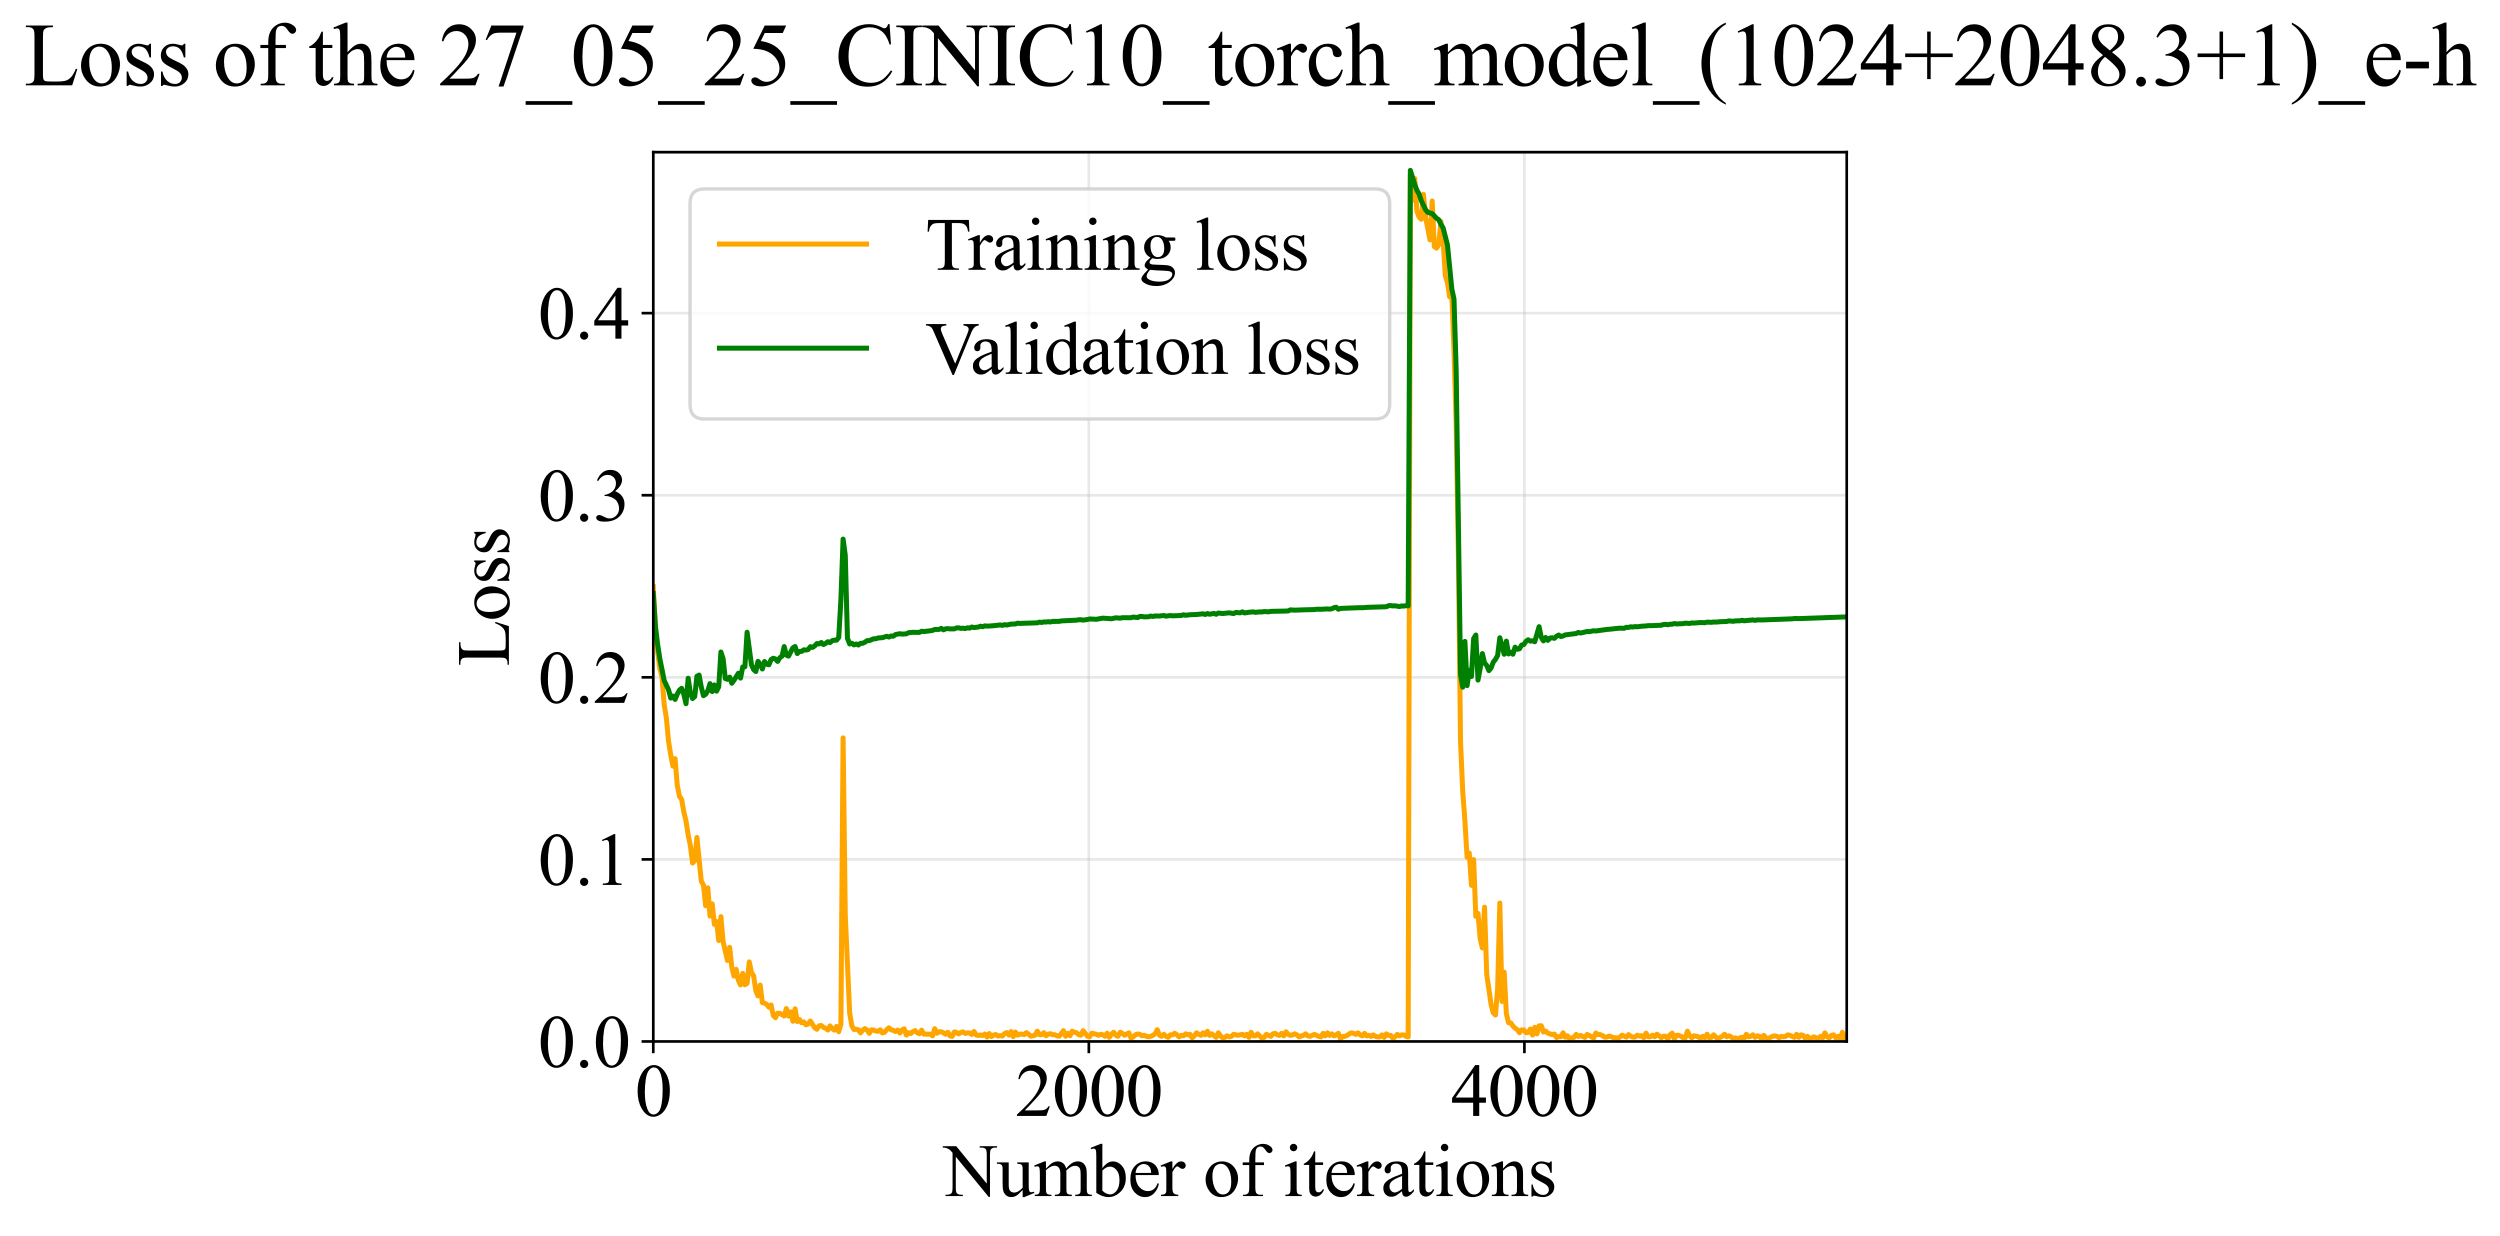 <?xml version="1.0" encoding="utf-8" standalone="no"?>
<!DOCTYPE svg PUBLIC "-//W3C//DTD SVG 1.1//EN"
  "http://www.w3.org/Graphics/SVG/1.1/DTD/svg11.dtd">
<svg xmlns:xlink="http://www.w3.org/1999/xlink" width="748.081pt" height="369.808pt" viewBox="0 0 748.081 369.808" xmlns="http://www.w3.org/2000/svg" version="1.1">
 <defs>
  <style type="text/css">*{stroke-linejoin: round; stroke-linecap: butt}</style>
 </defs>
 <g id="figure_1">
  <g id="patch_1">
   <path d="M -0 369.808 
L 748.081 369.808 
L 748.081 0 
L -0 0 
z
" style="fill: #ffffff"/>
  </g>
  <g id="axes_1">
   <g id="patch_2">
    <path d="M 195.48 311.644 
L 552.6 311.644 
L 552.6 45.532 
L 195.48 45.532 
z
" style="fill: #ffffff"/>
   </g>
   <g id="matplotlib.axis_1">
    <g id="xtick_1">
     <g id="line2d_1">
      <path d="M 195.48 311.644 
L 195.48 45.532 
" clip-path="url(#p01b695b2d9)" style="fill: none; stroke: #b0b0b0; stroke-opacity: 0.3; stroke-width: 0.8; stroke-linecap: square"/>
     </g>
     <g id="line2d_2">
      <defs>
       <path id="m032068e320" d="M 0 0 
L 0 3.5 
" style="stroke: #000000; stroke-width: 0.8"/>
      </defs>
      <g>
       <use xlink:href="#m032068e320" x="195.48" y="311.644" style="stroke: #000000; stroke-width: 0.8"/>
      </g>
     </g>
     <g id="text_1">
      <!-- 0 -->
      <g transform="translate(189.98 333.92) scale(0.22 -0.22)">
       <defs>
        <path id="TimesNewRomanPSMT-30" d="M 231 2094 
Q 231 2819 450 3342 
Q 669 3866 1031 4122 
Q 1313 4325 1613 4325 
Q 2100 4325 2488 3828 
Q 2972 3213 2972 2159 
Q 2972 1422 2759 906 
Q 2547 391 2217 158 
Q 1888 -75 1581 -75 
Q 975 -75 572 641 
Q 231 1244 231 2094 
z
M 844 2016 
Q 844 1141 1059 588 
Q 1238 122 1591 122 
Q 1759 122 1940 273 
Q 2122 425 2216 781 
Q 2359 1319 2359 2297 
Q 2359 3022 2209 3506 
Q 2097 3866 1919 4016 
Q 1791 4119 1609 4119 
Q 1397 4119 1231 3928 
Q 1006 3669 925 3112 
Q 844 2556 844 2016 
z
" transform="scale(0.016)"/>
       </defs>
       <use xlink:href="#TimesNewRomanPSMT-30"/>
      </g>
     </g>
    </g>
    <g id="xtick_2">
     <g id="line2d_3">
      <path d="M 325.816 311.644 
L 325.816 45.532 
" clip-path="url(#p01b695b2d9)" style="fill: none; stroke: #b0b0b0; stroke-opacity: 0.3; stroke-width: 0.8; stroke-linecap: square"/>
     </g>
     <g id="line2d_4">
      <g>
       <use xlink:href="#m032068e320" x="325.816" y="311.644" style="stroke: #000000; stroke-width: 0.8"/>
      </g>
     </g>
     <g id="text_2">
      <!-- 2000 -->
      <g transform="translate(303.816 333.92) scale(0.22 -0.22)">
       <defs>
        <path id="TimesNewRomanPSMT-32" d="M 2934 816 
L 2638 0 
L 138 0 
L 138 116 
Q 1241 1122 1691 1759 
Q 2141 2397 2141 2925 
Q 2141 3328 1894 3587 
Q 1647 3847 1303 3847 
Q 991 3847 742 3664 
Q 494 3481 375 3128 
L 259 3128 
Q 338 3706 661 4015 
Q 984 4325 1469 4325 
Q 1984 4325 2329 3994 
Q 2675 3663 2675 3213 
Q 2675 2891 2525 2569 
Q 2294 2063 1775 1497 
Q 997 647 803 472 
L 1909 472 
Q 2247 472 2383 497 
Q 2519 522 2628 598 
Q 2738 675 2819 816 
L 2934 816 
z
" transform="scale(0.016)"/>
       </defs>
       <use xlink:href="#TimesNewRomanPSMT-32"/>
       <use xlink:href="#TimesNewRomanPSMT-30" transform="translate(50 0)"/>
       <use xlink:href="#TimesNewRomanPSMT-30" transform="translate(100 0)"/>
       <use xlink:href="#TimesNewRomanPSMT-30" transform="translate(150 0)"/>
      </g>
     </g>
    </g>
    <g id="xtick_3">
     <g id="line2d_5">
      <path d="M 456.152 311.644 
L 456.152 45.532 
" clip-path="url(#p01b695b2d9)" style="fill: none; stroke: #b0b0b0; stroke-opacity: 0.3; stroke-width: 0.8; stroke-linecap: square"/>
     </g>
     <g id="line2d_6">
      <g>
       <use xlink:href="#m032068e320" x="456.152" y="311.644" style="stroke: #000000; stroke-width: 0.8"/>
      </g>
     </g>
     <g id="text_3">
      <!-- 4000 -->
      <g transform="translate(434.152 333.92) scale(0.22 -0.22)">
       <defs>
        <path id="TimesNewRomanPSMT-34" d="M 2978 1563 
L 2978 1119 
L 2409 1119 
L 2409 0 
L 1894 0 
L 1894 1119 
L 100 1119 
L 100 1519 
L 2066 4325 
L 2409 4325 
L 2409 1563 
L 2978 1563 
z
M 1894 1563 
L 1894 3666 
L 406 1563 
L 1894 1563 
z
" transform="scale(0.016)"/>
       </defs>
       <use xlink:href="#TimesNewRomanPSMT-34"/>
       <use xlink:href="#TimesNewRomanPSMT-30" transform="translate(50 0)"/>
       <use xlink:href="#TimesNewRomanPSMT-30" transform="translate(100 0)"/>
       <use xlink:href="#TimesNewRomanPSMT-30" transform="translate(150 0)"/>
      </g>
     </g>
    </g>
    <g id="text_4">
     <!-- Number of iterations -->
     <g transform="translate(282.398 357.902) scale(0.22 -0.22)">
      <defs>
       <path id="TimesNewRomanPSMT-4e" d="M -84 4238 
L 1066 4238 
L 3656 1059 
L 3656 3503 
Q 3656 3894 3569 3991 
Q 3453 4122 3203 4122 
L 3056 4122 
L 3056 4238 
L 4531 4238 
L 4531 4122 
L 4381 4122 
Q 4113 4122 4000 3959 
Q 3931 3859 3931 3503 
L 3931 -69 
L 3819 -69 
L 1025 3344 
L 1025 734 
Q 1025 344 1109 247 
Q 1228 116 1475 116 
L 1625 116 
L 1625 0 
L 150 0 
L 150 116 
L 297 116 
Q 569 116 681 278 
Q 750 378 750 734 
L 750 3681 
Q 566 3897 470 3965 
Q 375 4034 191 4094 
Q 100 4122 -84 4122 
L -84 4238 
z
" transform="scale(0.016)"/>
       <path id="TimesNewRomanPSMT-75" d="M 2709 2863 
L 2709 1128 
Q 2709 631 2732 520 
Q 2756 409 2807 365 
Q 2859 322 2928 322 
Q 3025 322 3147 375 
L 3191 266 
L 2334 -88 
L 2194 -88 
L 2194 519 
Q 1825 119 1631 15 
Q 1438 -88 1222 -88 
Q 981 -88 804 51 
Q 628 191 559 409 
Q 491 628 491 1028 
L 491 2306 
Q 491 2509 447 2587 
Q 403 2666 317 2708 
Q 231 2750 6 2747 
L 6 2863 
L 1009 2863 
L 1009 947 
Q 1009 547 1148 422 
Q 1288 297 1484 297 
Q 1619 297 1789 381 
Q 1959 466 2194 703 
L 2194 2325 
Q 2194 2569 2105 2655 
Q 2016 2741 1734 2747 
L 1734 2863 
L 2709 2863 
z
" transform="scale(0.016)"/>
       <path id="TimesNewRomanPSMT-6d" d="M 1050 2338 
Q 1363 2650 1419 2697 
Q 1559 2816 1721 2881 
Q 1884 2947 2044 2947 
Q 2313 2947 2506 2790 
Q 2700 2634 2766 2338 
Q 3088 2713 3309 2830 
Q 3531 2947 3766 2947 
Q 3994 2947 4170 2830 
Q 4347 2713 4450 2447 
Q 4519 2266 4519 1878 
L 4519 647 
Q 4519 378 4559 278 
Q 4591 209 4675 161 
Q 4759 113 4950 113 
L 4950 0 
L 3538 0 
L 3538 113 
L 3597 113 
Q 3781 113 3884 184 
Q 3956 234 3988 344 
Q 4000 397 4000 647 
L 4000 1878 
Q 4000 2228 3916 2372 
Q 3794 2572 3525 2572 
Q 3359 2572 3192 2489 
Q 3025 2406 2788 2181 
L 2781 2147 
L 2788 2013 
L 2788 647 
Q 2788 353 2820 281 
Q 2853 209 2943 161 
Q 3034 113 3253 113 
L 3253 0 
L 1806 0 
L 1806 113 
Q 2044 113 2133 169 
Q 2222 225 2256 338 
Q 2272 391 2272 647 
L 2272 1878 
Q 2272 2228 2169 2381 
Q 2031 2581 1784 2581 
Q 1616 2581 1450 2491 
Q 1191 2353 1050 2181 
L 1050 647 
Q 1050 366 1089 281 
Q 1128 197 1204 155 
Q 1281 113 1516 113 
L 1516 0 
L 100 0 
L 100 113 
Q 297 113 375 155 
Q 453 197 493 289 
Q 534 381 534 647 
L 534 1741 
Q 534 2213 506 2350 
Q 484 2453 437 2492 
Q 391 2531 309 2531 
Q 222 2531 100 2484 
L 53 2597 
L 916 2947 
L 1050 2947 
L 1050 2338 
z
" transform="scale(0.016)"/>
       <path id="TimesNewRomanPSMT-62" d="M 984 2369 
Q 1400 2947 1881 2947 
Q 2322 2947 2650 2570 
Q 2978 2194 2978 1541 
Q 2978 778 2472 313 
Q 2038 -88 1503 -88 
Q 1253 -88 995 3 
Q 738 94 469 275 
L 469 3241 
Q 469 3728 445 3840 
Q 422 3953 372 3993 
Q 322 4034 247 4034 
Q 159 4034 28 3984 
L -16 4094 
L 844 4444 
L 984 4444 
L 984 2369 
z
M 984 2169 
L 984 456 
Q 1144 300 1314 220 
Q 1484 141 1663 141 
Q 1947 141 2192 453 
Q 2438 766 2438 1363 
Q 2438 1913 2192 2208 
Q 1947 2503 1634 2503 
Q 1469 2503 1303 2419 
Q 1178 2356 984 2169 
z
" transform="scale(0.016)"/>
       <path id="TimesNewRomanPSMT-65" d="M 681 1784 
Q 678 1147 991 784 
Q 1303 422 1725 422 
Q 2006 422 2214 576 
Q 2422 731 2563 1106 
L 2659 1044 
Q 2594 616 2278 264 
Q 1963 -88 1488 -88 
Q 972 -88 605 314 
Q 238 716 238 1394 
Q 238 2128 614 2539 
Q 991 2950 1559 2950 
Q 2041 2950 2350 2633 
Q 2659 2316 2659 1784 
L 681 1784 
z
M 681 1966 
L 2006 1966 
Q 1991 2241 1941 2353 
Q 1863 2528 1708 2628 
Q 1553 2728 1384 2728 
Q 1125 2728 920 2526 
Q 716 2325 681 1966 
z
" transform="scale(0.016)"/>
       <path id="TimesNewRomanPSMT-72" d="M 1038 2947 
L 1038 2303 
Q 1397 2947 1775 2947 
Q 1947 2947 2059 2842 
Q 2172 2738 2172 2600 
Q 2172 2478 2090 2393 
Q 2009 2309 1897 2309 
Q 1788 2309 1652 2417 
Q 1516 2525 1450 2525 
Q 1394 2525 1328 2463 
Q 1188 2334 1038 2041 
L 1038 669 
Q 1038 431 1097 309 
Q 1138 225 1241 169 
Q 1344 113 1538 113 
L 1538 0 
L 72 0 
L 72 113 
Q 291 113 397 181 
Q 475 231 506 341 
Q 522 394 522 644 
L 522 1753 
Q 522 2253 501 2348 
Q 481 2444 426 2487 
Q 372 2531 291 2531 
Q 194 2531 72 2484 
L 41 2597 
L 906 2947 
L 1038 2947 
z
" transform="scale(0.016)"/>
       <path id="TimesNewRomanPSMT-20" transform="scale(0.016)"/>
       <path id="TimesNewRomanPSMT-6f" d="M 1600 2947 
Q 2250 2947 2644 2453 
Q 2978 2031 2978 1484 
Q 2978 1100 2793 706 
Q 2609 313 2286 112 
Q 1963 -88 1566 -88 
Q 919 -88 538 428 
Q 216 863 216 1403 
Q 216 1797 411 2186 
Q 606 2575 925 2761 
Q 1244 2947 1600 2947 
z
M 1503 2744 
Q 1338 2744 1170 2645 
Q 1003 2547 900 2300 
Q 797 2053 797 1666 
Q 797 1041 1045 587 
Q 1294 134 1700 134 
Q 2003 134 2200 384 
Q 2397 634 2397 1244 
Q 2397 2006 2069 2444 
Q 1847 2744 1503 2744 
z
" transform="scale(0.016)"/>
       <path id="TimesNewRomanPSMT-66" d="M 1319 2638 
L 1319 756 
Q 1319 356 1406 250 
Q 1522 113 1716 113 
L 1975 113 
L 1975 0 
L 266 0 
L 266 113 
L 394 113 
Q 519 113 622 175 
Q 725 238 764 344 
Q 803 450 803 756 
L 803 2638 
L 247 2638 
L 247 2863 
L 803 2863 
L 803 3050 
Q 803 3478 940 3775 
Q 1078 4072 1361 4255 
Q 1644 4438 1997 4438 
Q 2325 4438 2600 4225 
Q 2781 4084 2781 3909 
Q 2781 3816 2700 3733 
Q 2619 3650 2525 3650 
Q 2453 3650 2373 3701 
Q 2294 3753 2178 3923 
Q 2063 4094 1966 4153 
Q 1869 4213 1750 4213 
Q 1606 4213 1506 4136 
Q 1406 4059 1362 3898 
Q 1319 3738 1319 3069 
L 1319 2863 
L 2056 2863 
L 2056 2638 
L 1319 2638 
z
" transform="scale(0.016)"/>
       <path id="TimesNewRomanPSMT-69" d="M 928 4444 
Q 1059 4444 1151 4351 
Q 1244 4259 1244 4128 
Q 1244 3997 1151 3903 
Q 1059 3809 928 3809 
Q 797 3809 703 3903 
Q 609 3997 609 4128 
Q 609 4259 701 4351 
Q 794 4444 928 4444 
z
M 1188 2947 
L 1188 647 
Q 1188 378 1227 289 
Q 1266 200 1342 156 
Q 1419 113 1622 113 
L 1622 0 
L 231 0 
L 231 113 
Q 441 113 512 153 
Q 584 194 626 287 
Q 669 381 669 647 
L 669 1750 
Q 669 2216 641 2353 
Q 619 2453 572 2492 
Q 525 2531 444 2531 
Q 356 2531 231 2484 
L 188 2597 
L 1050 2947 
L 1188 2947 
z
" transform="scale(0.016)"/>
       <path id="TimesNewRomanPSMT-74" d="M 1031 3803 
L 1031 2863 
L 1700 2863 
L 1700 2644 
L 1031 2644 
L 1031 788 
Q 1031 509 1111 412 
Q 1191 316 1316 316 
Q 1419 316 1516 380 
Q 1613 444 1666 569 
L 1788 569 
Q 1678 263 1478 108 
Q 1278 -47 1066 -47 
Q 922 -47 784 33 
Q 647 113 581 261 
Q 516 409 516 719 
L 516 2644 
L 63 2644 
L 63 2747 
Q 234 2816 414 2980 
Q 594 3144 734 3369 
Q 806 3488 934 3803 
L 1031 3803 
z
" transform="scale(0.016)"/>
       <path id="TimesNewRomanPSMT-61" d="M 1822 413 
Q 1381 72 1269 19 
Q 1100 -59 909 -59 
Q 613 -59 420 144 
Q 228 347 228 678 
Q 228 888 322 1041 
Q 450 1253 767 1440 
Q 1084 1628 1822 1897 
L 1822 2009 
Q 1822 2438 1686 2597 
Q 1550 2756 1291 2756 
Q 1094 2756 978 2650 
Q 859 2544 859 2406 
L 866 2225 
Q 866 2081 792 2003 
Q 719 1925 600 1925 
Q 484 1925 411 2006 
Q 338 2088 338 2228 
Q 338 2497 613 2722 
Q 888 2947 1384 2947 
Q 1766 2947 2009 2819 
Q 2194 2722 2281 2516 
Q 2338 2381 2338 1966 
L 2338 994 
Q 2338 584 2353 492 
Q 2369 400 2405 369 
Q 2441 338 2488 338 
Q 2538 338 2575 359 
Q 2641 400 2828 588 
L 2828 413 
Q 2478 -56 2159 -56 
Q 2006 -56 1915 50 
Q 1825 156 1822 413 
z
M 1822 616 
L 1822 1706 
Q 1350 1519 1213 1441 
Q 966 1303 859 1153 
Q 753 1003 753 825 
Q 753 600 887 451 
Q 1022 303 1197 303 
Q 1434 303 1822 616 
z
" transform="scale(0.016)"/>
       <path id="TimesNewRomanPSMT-6e" d="M 1034 2341 
Q 1538 2947 1994 2947 
Q 2228 2947 2397 2830 
Q 2566 2713 2666 2444 
Q 2734 2256 2734 1869 
L 2734 647 
Q 2734 375 2778 278 
Q 2813 200 2889 156 
Q 2966 113 3172 113 
L 3172 0 
L 1756 0 
L 1756 113 
L 1816 113 
Q 2016 113 2095 173 
Q 2175 234 2206 353 
Q 2219 400 2219 647 
L 2219 1819 
Q 2219 2209 2117 2386 
Q 2016 2563 1775 2563 
Q 1403 2563 1034 2156 
L 1034 647 
Q 1034 356 1069 288 
Q 1113 197 1189 155 
Q 1266 113 1500 113 
L 1500 0 
L 84 0 
L 84 113 
L 147 113 
Q 366 113 442 223 
Q 519 334 519 647 
L 519 1709 
Q 519 2225 495 2337 
Q 472 2450 423 2490 
Q 375 2531 294 2531 
Q 206 2531 84 2484 
L 38 2597 
L 900 2947 
L 1034 2947 
L 1034 2341 
z
" transform="scale(0.016)"/>
       <path id="TimesNewRomanPSMT-73" d="M 2050 2947 
L 2050 1972 
L 1947 1972 
Q 1828 2431 1642 2597 
Q 1456 2763 1169 2763 
Q 950 2763 815 2647 
Q 681 2531 681 2391 
Q 681 2216 781 2091 
Q 878 1963 1175 1819 
L 1631 1597 
Q 2266 1288 2266 781 
Q 2266 391 1970 151 
Q 1675 -88 1309 -88 
Q 1047 -88 709 6 
Q 606 38 541 38 
Q 469 38 428 -44 
L 325 -44 
L 325 978 
L 428 978 
Q 516 541 762 319 
Q 1009 97 1316 97 
Q 1531 97 1667 223 
Q 1803 350 1803 528 
Q 1803 744 1651 891 
Q 1500 1038 1047 1263 
Q 594 1488 453 1669 
Q 313 1847 313 2119 
Q 313 2472 555 2709 
Q 797 2947 1181 2947 
Q 1350 2947 1591 2875 
Q 1750 2828 1803 2828 
Q 1853 2828 1881 2850 
Q 1909 2872 1947 2947 
L 2050 2947 
z
" transform="scale(0.016)"/>
      </defs>
      <use xlink:href="#TimesNewRomanPSMT-4e"/>
      <use xlink:href="#TimesNewRomanPSMT-75" transform="translate(72.217 0)"/>
      <use xlink:href="#TimesNewRomanPSMT-6d" transform="translate(122.217 0)"/>
      <use xlink:href="#TimesNewRomanPSMT-62" transform="translate(200 0)"/>
      <use xlink:href="#TimesNewRomanPSMT-65" transform="translate(250 0)"/>
      <use xlink:href="#TimesNewRomanPSMT-72" transform="translate(294.385 0)"/>
      <use xlink:href="#TimesNewRomanPSMT-20" transform="translate(327.686 0)"/>
      <use xlink:href="#TimesNewRomanPSMT-6f" transform="translate(352.686 0)"/>
      <use xlink:href="#TimesNewRomanPSMT-66" transform="translate(402.686 0)"/>
      <use xlink:href="#TimesNewRomanPSMT-20" transform="translate(435.986 0)"/>
      <use xlink:href="#TimesNewRomanPSMT-69" transform="translate(460.986 0)"/>
      <use xlink:href="#TimesNewRomanPSMT-74" transform="translate(488.77 0)"/>
      <use xlink:href="#TimesNewRomanPSMT-65" transform="translate(516.553 0)"/>
      <use xlink:href="#TimesNewRomanPSMT-72" transform="translate(560.938 0)"/>
      <use xlink:href="#TimesNewRomanPSMT-61" transform="translate(594.238 0)"/>
      <use xlink:href="#TimesNewRomanPSMT-74" transform="translate(638.623 0)"/>
      <use xlink:href="#TimesNewRomanPSMT-69" transform="translate(666.406 0)"/>
      <use xlink:href="#TimesNewRomanPSMT-6f" transform="translate(694.189 0)"/>
      <use xlink:href="#TimesNewRomanPSMT-6e" transform="translate(744.189 0)"/>
      <use xlink:href="#TimesNewRomanPSMT-73" transform="translate(794.189 0)"/>
     </g>
    </g>
   </g>
   <g id="matplotlib.axis_2">
    <g id="ytick_1">
     <g id="line2d_7">
      <path d="M 195.48 311.644 
L 552.6 311.644 
" clip-path="url(#p01b695b2d9)" style="fill: none; stroke: #b0b0b0; stroke-opacity: 0.3; stroke-width: 0.8; stroke-linecap: square"/>
     </g>
     <g id="line2d_8">
      <defs>
       <path id="m24c90d6e0b" d="M 0 0 
L -3.5 0 
" style="stroke: #000000; stroke-width: 0.8"/>
      </defs>
      <g>
       <use xlink:href="#m24c90d6e0b" x="195.48" y="311.644" style="stroke: #000000; stroke-width: 0.8"/>
      </g>
     </g>
     <g id="text_5">
      <!-- 0.0 -->
      <g transform="translate(160.98 319.282) scale(0.22 -0.22)">
       <defs>
        <path id="TimesNewRomanPSMT-2e" d="M 800 606 
Q 947 606 1047 504 
Q 1147 403 1147 259 
Q 1147 116 1045 14 
Q 944 -88 800 -88 
Q 656 -88 554 14 
Q 453 116 453 259 
Q 453 406 554 506 
Q 656 606 800 606 
z
" transform="scale(0.016)"/>
       </defs>
       <use xlink:href="#TimesNewRomanPSMT-30"/>
       <use xlink:href="#TimesNewRomanPSMT-2e" transform="translate(50 0)"/>
       <use xlink:href="#TimesNewRomanPSMT-30" transform="translate(75 0)"/>
      </g>
     </g>
    </g>
    <g id="ytick_2">
     <g id="line2d_9">
      <path d="M 195.48 257.159 
L 552.6 257.159 
" clip-path="url(#p01b695b2d9)" style="fill: none; stroke: #b0b0b0; stroke-opacity: 0.3; stroke-width: 0.8; stroke-linecap: square"/>
     </g>
     <g id="line2d_10">
      <g>
       <use xlink:href="#m24c90d6e0b" x="195.48" y="257.159" style="stroke: #000000; stroke-width: 0.8"/>
      </g>
     </g>
     <g id="text_6">
      <!-- 0.1 -->
      <g transform="translate(160.98 264.797) scale(0.22 -0.22)">
       <defs>
        <path id="TimesNewRomanPSMT-31" d="M 750 3822 
L 1781 4325 
L 1884 4325 
L 1884 747 
Q 1884 391 1914 303 
Q 1944 216 2037 169 
Q 2131 122 2419 116 
L 2419 0 
L 825 0 
L 825 116 
Q 1125 122 1212 167 
Q 1300 213 1334 289 
Q 1369 366 1369 747 
L 1369 3034 
Q 1369 3497 1338 3628 
Q 1316 3728 1258 3775 
Q 1200 3822 1119 3822 
Q 1003 3822 797 3725 
L 750 3822 
z
" transform="scale(0.016)"/>
       </defs>
       <use xlink:href="#TimesNewRomanPSMT-30"/>
       <use xlink:href="#TimesNewRomanPSMT-2e" transform="translate(50 0)"/>
       <use xlink:href="#TimesNewRomanPSMT-31" transform="translate(75 0)"/>
      </g>
     </g>
    </g>
    <g id="ytick_3">
     <g id="line2d_11">
      <path d="M 195.48 202.675 
L 552.6 202.675 
" clip-path="url(#p01b695b2d9)" style="fill: none; stroke: #b0b0b0; stroke-opacity: 0.3; stroke-width: 0.8; stroke-linecap: square"/>
     </g>
     <g id="line2d_12">
      <g>
       <use xlink:href="#m24c90d6e0b" x="195.48" y="202.675" style="stroke: #000000; stroke-width: 0.8"/>
      </g>
     </g>
     <g id="text_7">
      <!-- 0.2 -->
      <g transform="translate(160.98 210.313) scale(0.22 -0.22)">
       <use xlink:href="#TimesNewRomanPSMT-30"/>
       <use xlink:href="#TimesNewRomanPSMT-2e" transform="translate(50 0)"/>
       <use xlink:href="#TimesNewRomanPSMT-32" transform="translate(75 0)"/>
      </g>
     </g>
    </g>
    <g id="ytick_4">
     <g id="line2d_13">
      <path d="M 195.48 148.19 
L 552.6 148.19 
" clip-path="url(#p01b695b2d9)" style="fill: none; stroke: #b0b0b0; stroke-opacity: 0.3; stroke-width: 0.8; stroke-linecap: square"/>
     </g>
     <g id="line2d_14">
      <g>
       <use xlink:href="#m24c90d6e0b" x="195.48" y="148.19" style="stroke: #000000; stroke-width: 0.8"/>
      </g>
     </g>
     <g id="text_8">
      <!-- 0.3 -->
      <g transform="translate(160.98 155.828) scale(0.22 -0.22)">
       <defs>
        <path id="TimesNewRomanPSMT-33" d="M 325 3431 
Q 506 3859 782 4092 
Q 1059 4325 1472 4325 
Q 1981 4325 2253 3994 
Q 2459 3747 2459 3466 
Q 2459 3003 1878 2509 
Q 2269 2356 2469 2072 
Q 2669 1788 2669 1403 
Q 2669 853 2319 450 
Q 1863 -75 997 -75 
Q 569 -75 414 31 
Q 259 138 259 259 
Q 259 350 332 419 
Q 406 488 509 488 
Q 588 488 669 463 
Q 722 447 909 348 
Q 1097 250 1169 231 
Q 1284 197 1416 197 
Q 1734 197 1970 444 
Q 2206 691 2206 1028 
Q 2206 1275 2097 1509 
Q 2016 1684 1919 1775 
Q 1784 1900 1550 2001 
Q 1316 2103 1072 2103 
L 972 2103 
L 972 2197 
Q 1219 2228 1467 2375 
Q 1716 2522 1828 2728 
Q 1941 2934 1941 3181 
Q 1941 3503 1739 3701 
Q 1538 3900 1238 3900 
Q 753 3900 428 3381 
L 325 3431 
z
" transform="scale(0.016)"/>
       </defs>
       <use xlink:href="#TimesNewRomanPSMT-30"/>
       <use xlink:href="#TimesNewRomanPSMT-2e" transform="translate(50 0)"/>
       <use xlink:href="#TimesNewRomanPSMT-33" transform="translate(75 0)"/>
      </g>
     </g>
    </g>
    <g id="ytick_5">
     <g id="line2d_15">
      <path d="M 195.48 93.706 
L 552.6 93.706 
" clip-path="url(#p01b695b2d9)" style="fill: none; stroke: #b0b0b0; stroke-opacity: 0.3; stroke-width: 0.8; stroke-linecap: square"/>
     </g>
     <g id="line2d_16">
      <g>
       <use xlink:href="#m24c90d6e0b" x="195.48" y="93.706" style="stroke: #000000; stroke-width: 0.8"/>
      </g>
     </g>
     <g id="text_9">
      <!-- 0.4 -->
      <g transform="translate(160.98 101.344) scale(0.22 -0.22)">
       <use xlink:href="#TimesNewRomanPSMT-30"/>
       <use xlink:href="#TimesNewRomanPSMT-2e" transform="translate(50 0)"/>
       <use xlink:href="#TimesNewRomanPSMT-34" transform="translate(75 0)"/>
      </g>
     </g>
    </g>
    <g id="text_10">
     <!-- Loss -->
     <g transform="translate(152.274 199.369) rotate(-90) scale(0.22 -0.22)">
      <defs>
       <path id="TimesNewRomanPSMT-4c" d="M 3669 1172 
L 3772 1150 
L 3409 0 
L 128 0 
L 128 116 
L 288 116 
Q 556 116 672 291 
Q 738 391 738 753 
L 738 3488 
Q 738 3884 650 3984 
Q 528 4122 288 4122 
L 128 4122 
L 128 4238 
L 2047 4238 
L 2047 4122 
Q 1709 4125 1573 4059 
Q 1438 3994 1388 3894 
Q 1338 3794 1338 3416 
L 1338 753 
Q 1338 494 1388 397 
Q 1425 331 1503 300 
Q 1581 269 1991 269 
L 2300 269 
Q 2788 269 2984 341 
Q 3181 413 3343 595 
Q 3506 778 3669 1172 
z
" transform="scale(0.016)"/>
      </defs>
      <use xlink:href="#TimesNewRomanPSMT-4c"/>
      <use xlink:href="#TimesNewRomanPSMT-6f" transform="translate(61.084 0)"/>
      <use xlink:href="#TimesNewRomanPSMT-73" transform="translate(111.084 0)"/>
      <use xlink:href="#TimesNewRomanPSMT-73" transform="translate(150 0)"/>
     </g>
    </g>
   </g>
   <g id="line2d_17">
    <path d="M 195.48 175.509 
L 196.133 188.338 
L 196.786 194.94 
L 197.439 200.018 
L 198.092 202.575 
L 198.745 210.832 
L 199.398 214.824 
L 200.05 221.81 
L 200.703 225.923 
L 201.356 229.246 
L 202.009 227.01 
L 202.662 235.012 
L 203.315 238.28 
L 203.968 239.189 
L 204.621 242.947 
L 205.273 245.657 
L 205.926 249.855 
L 206.579 253.016 
L 207.232 258.242 
L 207.885 257.537 
L 208.538 250.592 
L 209.844 263.666 
L 210.496 264.83 
L 211.149 271.036 
L 211.802 265.673 
L 212.455 274.113 
L 213.108 270.464 
L 213.761 276.594 
L 214.414 275.766 
L 215.066 281.421 
L 215.719 274.295 
L 216.372 281.765 
L 217.678 287.412 
L 218.331 283.472 
L 218.984 289.449 
L 219.637 292.08 
L 220.289 290.066 
L 220.942 293.332 
L 221.595 294.726 
L 222.248 291.267 
L 222.901 294.668 
L 223.554 294.254 
L 224.207 287.83 
L 224.86 291.001 
L 225.512 291.997 
L 226.165 296.473 
L 226.818 298.023 
L 227.471 294.77 
L 228.124 300.028 
L 228.777 300.171 
L 229.43 300.548 
L 230.082 301.401 
L 230.735 300.717 
L 231.388 303.865 
L 232.041 304.533 
L 232.694 303.186 
L 233.347 303.233 
L 234.653 304.033 
L 235.305 301.785 
L 235.958 304.038 
L 236.611 302.787 
L 237.264 305.585 
L 237.917 301.878 
L 238.57 305.678 
L 239.223 305.06 
L 239.876 306.053 
L 240.528 305.795 
L 241.181 306.67 
L 241.834 306.389 
L 242.487 305.531 
L 243.793 307.571 
L 244.446 307.992 
L 245.099 306.95 
L 245.751 306.866 
L 246.404 307.397 
L 247.057 307.705 
L 247.71 308.217 
L 248.363 306.986 
L 249.016 307.802 
L 249.669 308.242 
L 250.321 307.143 
L 250.974 308.709 
L 251.627 306.387 
L 252.28 220.795 
L 252.933 273.854 
L 254.239 303.036 
L 254.892 306.956 
L 255.544 308.058 
L 256.197 307.984 
L 256.85 308.163 
L 257.503 309.069 
L 258.156 308.229 
L 258.809 307.802 
L 259.462 308.235 
L 260.115 309.207 
L 260.767 308.145 
L 261.42 308.231 
L 262.073 308.529 
L 262.726 308.583 
L 263.379 308.156 
L 264.032 309.081 
L 264.685 308.89 
L 265.337 308.098 
L 265.99 307.553 
L 266.643 308.136 
L 267.296 308.315 
L 267.949 308.658 
L 268.602 308.227 
L 269.255 309.124 
L 269.908 308.196 
L 270.56 307.845 
L 271.213 309.729 
L 271.866 309.006 
L 272.519 309.28 
L 273.172 308.695 
L 273.825 308.383 
L 274.478 309.048 
L 275.131 309.348 
L 275.783 308.254 
L 276.436 309.436 
L 278.395 309.459 
L 279.048 309.949 
L 279.701 307.828 
L 280.354 309.188 
L 281.006 308.728 
L 281.659 308.759 
L 282.312 309.042 
L 282.965 309.496 
L 283.618 308.886 
L 284.271 309.965 
L 284.924 310.118 
L 285.576 308.777 
L 286.229 308.926 
L 286.882 309.381 
L 287.535 308.933 
L 288.188 308.784 
L 288.841 309.227 
L 289.494 309.073 
L 290.147 309.105 
L 290.799 309.548 
L 291.452 308.648 
L 292.105 309.697 
L 292.758 309.851 
L 293.411 309.705 
L 294.064 309.865 
L 294.717 309.418 
L 295.37 310.32 
L 296.022 309.273 
L 296.675 310.169 
L 297.328 309.712 
L 297.981 309.574 
L 298.634 310.036 
L 299.287 309.887 
L 299.94 310.025 
L 300.592 309.286 
L 301.245 308.983 
L 301.898 309.735 
L 302.551 308.682 
L 303.204 310.2 
L 303.857 308.835 
L 304.51 309.745 
L 305.163 309.445 
L 305.815 309.448 
L 306.468 309.604 
L 307.121 308.995 
L 307.774 309.453 
L 308.427 310.058 
L 309.733 309.764 
L 310.386 308.552 
L 311.038 309.608 
L 311.691 309.622 
L 312.344 309.01 
L 312.997 309.926 
L 313.65 309.466 
L 314.303 309.313 
L 314.956 309.619 
L 315.608 309.619 
L 316.261 309.919 
L 316.914 310.075 
L 317.567 309.335 
L 318.22 308.415 
L 318.873 310.074 
L 319.526 309.173 
L 320.179 309.924 
L 320.831 308.572 
L 321.484 308.871 
L 322.137 309.024 
L 322.79 309.626 
L 323.443 309.769 
L 324.096 308.424 
L 325.402 310.088 
L 326.054 310.244 
L 326.707 309.18 
L 328.013 309.484 
L 328.666 309.795 
L 329.319 309.485 
L 329.972 309.628 
L 330.625 310.082 
L 331.277 309.181 
L 331.93 310.392 
L 332.583 309.48 
L 333.236 308.875 
L 333.889 309.789 
L 334.542 310.093 
L 335.195 308.88 
L 335.847 309.191 
L 336.5 309.79 
L 337.806 309.062 
L 338.459 310.701 
L 339.112 310.247 
L 339.765 309.646 
L 340.418 309.401 
L 341.07 309.488 
L 341.723 309.944 
L 342.376 309.786 
L 343.029 310.098 
L 343.682 310.25 
L 344.335 310.095 
L 344.988 309.81 
L 345.641 309.334 
L 346.293 308.129 
L 346.946 309.788 
L 347.599 310.094 
L 348.252 309.489 
L 348.905 310.098 
L 349.558 310.405 
L 350.211 309.65 
L 350.863 309.649 
L 351.516 309.194 
L 352.169 309.646 
L 352.822 310.255 
L 353.475 309.806 
L 354.128 309.952 
L 354.781 309.351 
L 355.434 309.653 
L 356.086 309.5 
L 356.739 310.562 
L 357.392 309.958 
L 358.045 309.053 
L 358.698 309.502 
L 359.351 309.805 
L 360.004 309.047 
L 360.657 309.657 
L 361.309 308.595 
L 361.962 309.808 
L 362.615 309.356 
L 363.921 310.408 
L 364.574 309.05 
L 365.227 309.96 
L 365.879 310.564 
L 366.532 310.42 
L 367.185 309.958 
L 367.838 310.261 
L 368.491 310.109 
L 369.144 309.505 
L 370.45 309.8 
L 371.755 309.503 
L 372.408 309.955 
L 373.061 309.508 
L 373.714 310.414 
L 374.367 308.901 
L 375.02 309.96 
L 375.673 309.961 
L 376.325 309.355 
L 377.631 310.696 
L 378.284 310.414 
L 378.937 309.506 
L 380.243 310.115 
L 380.896 309.357 
L 381.548 309.209 
L 382.201 309.662 
L 382.854 309.812 
L 383.507 309.208 
L 384.16 309.965 
L 384.813 308.749 
L 385.466 309.508 
L 386.118 309.812 
L 386.771 309.663 
L 387.424 309.361 
L 388.077 309.664 
L 388.73 310.269 
L 389.383 309.965 
L 390.036 309.816 
L 390.689 309.362 
L 391.341 309.966 
L 391.994 310.118 
L 393.3 309.514 
L 394.606 310.119 
L 395.259 310.271 
L 395.912 309.21 
L 396.564 309.968 
L 397.217 309.06 
L 397.87 309.818 
L 398.523 309.364 
L 399.176 309.967 
L 399.829 309.661 
L 400.482 309.21 
L 401.134 310.875 
L 401.787 310.12 
L 402.44 310.121 
L 403.093 309.818 
L 403.746 309.365 
L 404.399 309.062 
L 405.052 309.214 
L 405.705 309.517 
L 406.357 309.063 
L 407.01 309.669 
L 407.663 309.97 
L 408.316 309.213 
L 408.969 309.971 
L 409.622 309.82 
L 410.275 310.123 
L 410.928 309.668 
L 411.58 310.123 
L 412.233 310.273 
L 412.886 310.274 
L 413.539 309.668 
L 414.192 310.425 
L 414.845 309.367 
L 415.498 309.81 
L 416.151 309.814 
L 416.803 310.727 
L 417.456 310.272 
L 418.109 309.518 
L 418.762 309.972 
L 419.415 309.672 
L 420.068 309.669 
L 420.721 310.122 
L 421.373 310.274 
L 422.026 52.272 
L 422.679 59.982 
L 423.332 53.446 
L 423.985 63.208 
L 424.638 64.95 
L 425.291 65.612 
L 425.944 58.138 
L 426.596 65.082 
L 427.902 71.789 
L 428.555 60.138 
L 429.208 73.796 
L 429.861 74.239 
L 430.514 73.219 
L 431.167 66.266 
L 431.819 71.504 
L 432.472 82.442 
L 433.125 84.594 
L 433.778 88.83 
L 434.431 88.422 
L 435.084 104.941 
L 435.737 127.01 
L 436.389 166.319 
L 437.042 222.003 
L 437.695 236.809 
L 438.348 245.647 
L 439.001 256.537 
L 439.654 255.263 
L 440.307 264.922 
L 440.96 257.205 
L 441.612 274.217 
L 442.265 273.339 
L 442.918 280.868 
L 443.571 283.649 
L 444.224 271.461 
L 444.877 291.557 
L 446.183 300.612 
L 446.835 303.073 
L 447.488 303.726 
L 448.141 295.81 
L 448.794 270.209 
L 449.447 299.668 
L 450.1 290.878 
L 450.753 303.338 
L 451.405 306.03 
L 452.058 306.079 
L 452.711 307.025 
L 453.364 307.664 
L 454.017 308.092 
L 454.67 309.016 
L 455.323 308.179 
L 455.976 308.181 
L 456.628 309.014 
L 457.281 308.955 
L 457.934 307.926 
L 458.587 309.717 
L 459.24 307.409 
L 459.893 309.363 
L 460.546 306.969 
L 461.199 306.929 
L 461.851 308.827 
L 462.504 308.537 
L 463.157 309.136 
L 464.463 309.61 
L 465.116 309.425 
L 465.769 310.451 
L 466.422 310.202 
L 467.074 310.228 
L 467.727 309.042 
L 468.38 310.368 
L 469.033 309.932 
L 469.686 310.863 
L 470.339 310.57 
L 470.992 310.408 
L 471.644 309.531 
L 472.297 310.138 
L 472.95 309.842 
L 474.256 310.441 
L 474.909 309.543 
L 475.562 309.861 
L 476.867 310.618 
L 477.52 309.109 
L 478.173 309.562 
L 478.826 309.576 
L 479.479 309.884 
L 480.132 310.337 
L 480.785 310.336 
L 481.438 310.032 
L 482.09 310.191 
L 482.743 310.49 
L 483.396 310.489 
L 484.049 310.651 
L 484.702 310.353 
L 485.355 309.747 
L 486.66 310.348 
L 487.313 309.589 
L 487.966 310.054 
L 488.619 310.359 
L 489.272 310.324 
L 489.925 309.762 
L 490.578 310.057 
L 491.231 309.915 
L 491.883 310.512 
L 492.536 309.161 
L 493.189 310.225 
L 493.842 310.221 
L 494.495 309.764 
L 495.148 310.227 
L 495.801 309.469 
L 496.454 309.926 
L 497.106 310.527 
L 497.759 310.081 
L 498.412 310.076 
L 499.065 310.991 
L 499.718 309.627 
L 500.371 309.176 
L 501.024 310.823 
L 501.676 309.781 
L 502.329 309.78 
L 502.982 310.086 
L 503.635 310.541 
L 504.288 310.543 
L 504.941 308.578 
L 505.594 309.938 
L 506.247 310.537 
L 506.899 309.937 
L 508.205 310.248 
L 508.858 310.697 
L 509.511 310.088 
L 510.164 310.539 
L 510.817 309.484 
L 511.47 310.549 
L 512.122 310.397 
L 512.775 309.642 
L 514.081 311.002 
L 514.734 310.402 
L 515.387 310.097 
L 516.04 309.493 
L 516.693 310.253 
L 517.345 309.941 
L 517.998 310.249 
L 518.651 310.858 
L 519.304 310.554 
L 519.957 311.009 
L 520.61 310.556 
L 521.263 310.403 
L 521.915 310.707 
L 522.568 309.498 
L 523.221 310.256 
L 523.874 310.106 
L 524.527 309.649 
L 525.18 310.408 
L 525.833 309.953 
L 526.486 310.106 
L 527.138 311.014 
L 527.791 309.804 
L 528.444 310.558 
L 529.097 310.862 
L 529.75 310.408 
L 530.403 310.105 
L 531.056 309.955 
L 531.709 310.109 
L 532.361 310.561 
L 533.014 310.109 
L 533.667 310.26 
L 534.32 310.108 
L 534.973 309.655 
L 535.626 309.807 
L 536.931 310.413 
L 537.584 309.505 
L 538.237 310.413 
L 538.89 309.656 
L 539.543 309.807 
L 540.196 310.717 
L 540.849 310.111 
L 541.502 310.717 
L 542.154 310.565 
L 542.807 310.263 
L 543.46 310.564 
L 544.113 310.717 
L 544.766 310.112 
L 545.419 310.566 
L 546.072 309.056 
L 546.725 310.263 
L 547.377 310.566 
L 548.03 309.811 
L 548.683 309.658 
L 549.336 310.569 
L 549.989 310.114 
L 550.642 310.87 
L 551.295 308.904 
L 551.948 310.721 
L 552.6 309.964 
L 552.6 309.964 
" clip-path="url(#p01b695b2d9)" style="fill: none; stroke: #ffa500; stroke-width: 1.5; stroke-linecap: square"/>
   </g>
   <g id="line2d_18">
    <path d="M 195.48 177.606 
L 196.133 187.477 
L 196.786 192.84 
L 197.439 197.071 
L 198.745 203.628 
L 200.05 206.394 
L 200.703 208.879 
L 201.356 208.276 
L 202.009 209.29 
L 202.662 207.689 
L 203.315 206.493 
L 203.968 205.977 
L 204.621 207.752 
L 205.273 210.572 
L 205.926 202.944 
L 206.579 207.357 
L 207.232 209.025 
L 207.885 208.429 
L 208.538 202.354 
L 209.191 202.001 
L 209.844 205.593 
L 210.496 208.165 
L 211.149 207.746 
L 211.802 206.689 
L 212.455 204.576 
L 213.108 206.929 
L 213.761 204.955 
L 214.414 206.817 
L 215.066 205.532 
L 215.719 195.097 
L 216.372 197.09 
L 217.025 203.036 
L 217.678 203.271 
L 218.331 202.619 
L 218.984 204.443 
L 219.637 203.565 
L 220.942 201.453 
L 221.595 202.904 
L 222.248 199.575 
L 222.901 199.517 
L 223.554 189.182 
L 224.86 198.907 
L 225.512 200.365 
L 226.165 200.946 
L 226.818 197.892 
L 227.471 198.743 
L 228.124 200.185 
L 228.777 197.952 
L 229.43 198.749 
L 230.082 198.927 
L 230.735 197.352 
L 231.388 196.971 
L 232.041 197.185 
L 232.694 197.909 
L 233.347 196.814 
L 234 196.345 
L 234.653 193.478 
L 235.305 196.034 
L 235.958 196.332 
L 237.264 193.847 
L 237.917 193.466 
L 238.57 195.56 
L 239.223 194.93 
L 239.876 194.915 
L 240.528 194.447 
L 241.181 194.522 
L 241.834 194.355 
L 242.487 193.506 
L 243.14 193.724 
L 243.793 193.27 
L 244.446 192.571 
L 245.099 192.691 
L 245.751 192.263 
L 246.404 192.867 
L 247.057 192.532 
L 247.71 192.022 
L 248.363 192.28 
L 249.016 191.707 
L 249.669 191.571 
L 250.321 191.564 
L 250.974 190.74 
L 251.627 179.42 
L 252.28 161.322 
L 252.933 166.161 
L 253.586 190.979 
L 254.239 192.696 
L 254.892 192.482 
L 255.544 192.967 
L 256.197 192.696 
L 256.85 193.008 
L 257.503 192.507 
L 258.156 192.486 
L 258.809 192.168 
L 259.462 191.708 
L 260.115 191.698 
L 261.42 191.144 
L 262.073 191.14 
L 262.726 190.898 
L 264.032 190.817 
L 265.337 190.399 
L 265.99 190.626 
L 266.643 190.305 
L 267.296 190.38 
L 267.949 189.881 
L 269.255 189.629 
L 269.908 189.745 
L 271.213 189.666 
L 271.866 189.324 
L 273.172 189.208 
L 275.131 189.237 
L 275.783 188.88 
L 276.436 188.98 
L 278.395 188.749 
L 279.048 188.629 
L 279.701 188.345 
L 281.006 188.35 
L 281.659 188.027 
L 282.312 188.464 
L 282.965 188.166 
L 283.618 188.105 
L 284.271 188.187 
L 285.576 188.179 
L 286.229 187.895 
L 286.882 187.854 
L 287.535 188.044 
L 288.188 187.975 
L 288.841 188.098 
L 289.494 187.852 
L 290.147 187.958 
L 290.799 187.623 
L 291.452 187.779 
L 292.758 187.636 
L 293.411 187.378 
L 294.064 187.538 
L 294.717 187.264 
L 295.37 187.37 
L 297.328 187.227 
L 299.287 187.007 
L 299.94 187.139 
L 300.592 186.914 
L 301.245 187.034 
L 302.551 186.748 
L 303.857 186.714 
L 304.51 186.458 
L 305.163 186.558 
L 306.468 186.495 
L 310.386 186.375 
L 311.038 186.155 
L 311.691 186.263 
L 312.344 186.106 
L 312.997 186.134 
L 313.65 186.034 
L 314.303 186.121 
L 314.956 185.941 
L 316.914 185.94 
L 317.567 185.793 
L 322.137 185.576 
L 322.79 185.449 
L 323.443 185.44 
L 324.096 185.557 
L 325.402 185.382 
L 326.054 185.215 
L 327.36 185.269 
L 328.013 185.32 
L 329.972 184.966 
L 332.583 185.157 
L 333.889 184.865 
L 335.195 184.98 
L 335.847 184.827 
L 337.806 184.845 
L 338.459 184.827 
L 339.112 184.639 
L 340.418 184.796 
L 341.07 184.456 
L 341.723 184.459 
L 342.376 184.588 
L 343.682 184.554 
L 344.335 184.337 
L 344.988 184.463 
L 345.641 184.324 
L 346.946 184.335 
L 348.252 184.179 
L 348.905 184.375 
L 350.211 184.184 
L 350.863 184.277 
L 353.475 184.177 
L 354.128 183.956 
L 354.781 184.117 
L 356.086 183.943 
L 358.045 183.88 
L 360.004 183.671 
L 360.657 183.87 
L 361.309 183.591 
L 361.962 183.802 
L 363.268 183.55 
L 363.921 183.808 
L 364.574 183.438 
L 365.879 183.589 
L 367.838 183.376 
L 369.144 183.601 
L 369.797 183.259 
L 371.102 183.391 
L 371.755 183.078 
L 372.408 183.412 
L 373.714 183.208 
L 375.02 183.091 
L 375.673 183.24 
L 376.978 183.09 
L 377.631 183.124 
L 378.284 182.993 
L 379.59 183.081 
L 380.243 182.939 
L 384.16 182.862 
L 385.466 182.819 
L 386.118 182.489 
L 387.424 182.58 
L 388.73 182.532 
L 390.689 182.462 
L 393.3 182.407 
L 393.953 182.3 
L 395.259 182.317 
L 397.217 182.211 
L 397.87 182.275 
L 398.523 182.172 
L 399.176 181.84 
L 399.829 181.704 
L 400.482 182.299 
L 401.134 182.058 
L 407.01 181.831 
L 407.663 181.859 
L 408.969 181.743 
L 414.845 181.561 
L 415.498 181.24 
L 416.151 181.201 
L 416.803 181.311 
L 417.456 181.273 
L 418.762 181.501 
L 419.415 181.319 
L 420.068 181.359 
L 420.721 181.225 
L 421.373 181.289 
L 422.026 50.98 
L 423.332 55.234 
L 423.985 56.936 
L 424.638 58.076 
L 425.291 60.049 
L 426.596 62.767 
L 427.249 63.559 
L 428.555 63.916 
L 429.861 65.322 
L 430.514 65.738 
L 431.167 67.134 
L 431.819 68.167 
L 433.125 73.295 
L 434.431 86.457 
L 435.084 89.482 
L 435.737 110.875 
L 437.042 201.907 
L 437.695 205.627 
L 438.348 191.933 
L 439.001 205.157 
L 439.654 200.566 
L 440.307 202.429 
L 440.96 191.074 
L 441.612 190.018 
L 442.265 203.498 
L 442.918 200.001 
L 443.571 195.58 
L 444.224 198.383 
L 444.877 199.114 
L 445.53 200.671 
L 446.183 199.864 
L 446.835 198.132 
L 447.488 197.304 
L 448.141 196.149 
L 448.794 190.834 
L 450.1 195.772 
L 450.753 191.848 
L 451.405 195.683 
L 452.058 195.168 
L 452.711 195.764 
L 453.364 193.654 
L 454.017 194.269 
L 454.67 194.146 
L 455.323 193.028 
L 455.976 192.852 
L 456.628 191.904 
L 457.281 191.44 
L 457.934 191.849 
L 458.587 191.751 
L 459.24 192.037 
L 460.546 187.519 
L 461.199 190.719 
L 461.851 191.776 
L 462.504 190.756 
L 463.157 191.605 
L 463.81 190.93 
L 464.463 190.837 
L 465.116 191.007 
L 465.769 190.382 
L 466.422 190.023 
L 467.074 190.476 
L 467.727 190.293 
L 468.38 189.981 
L 471.644 189.57 
L 472.297 189.251 
L 472.95 189.433 
L 474.909 188.967 
L 475.562 189.014 
L 476.867 188.747 
L 477.52 188.811 
L 480.785 188.358 
L 482.09 188.246 
L 483.396 188.087 
L 484.702 187.968 
L 486.008 188.01 
L 486.66 187.71 
L 487.313 187.747 
L 487.966 187.548 
L 488.619 187.632 
L 489.272 187.491 
L 489.925 187.56 
L 491.231 187.38 
L 492.536 187.305 
L 493.189 187.21 
L 494.495 187.207 
L 497.106 187.094 
L 497.759 186.874 
L 498.412 186.828 
L 499.065 186.943 
L 499.718 186.788 
L 500.371 186.776 
L 501.024 186.584 
L 501.676 186.695 
L 503.635 186.611 
L 504.288 186.469 
L 505.594 186.561 
L 506.247 186.399 
L 506.899 186.444 
L 508.858 186.281 
L 510.164 186.331 
L 510.817 186.161 
L 512.122 186.222 
L 512.775 186.127 
L 513.428 186.159 
L 514.734 186.031 
L 516.693 185.961 
L 517.345 185.788 
L 518.651 185.913 
L 519.304 185.789 
L 520.61 185.764 
L 521.263 185.615 
L 521.915 185.76 
L 524.527 185.498 
L 525.18 185.641 
L 525.833 185.485 
L 527.138 185.514 
L 528.444 185.466 
L 536.279 185.173 
L 536.931 185.086 
L 538.89 185.09 
L 552.6 184.594 
L 552.6 184.594 
" clip-path="url(#p01b695b2d9)" style="fill: none; stroke: #008000; stroke-width: 1.5; stroke-linecap: square"/>
   </g>
   <g id="patch_3">
    <path d="M 195.48 311.644 
L 195.48 45.532 
" style="fill: none; stroke: #000000; stroke-width: 0.8; stroke-linejoin: miter; stroke-linecap: square"/>
   </g>
   <g id="patch_4">
    <path d="M 552.6 311.644 
L 552.6 45.532 
" style="fill: none; stroke: #000000; stroke-width: 0.8; stroke-linejoin: miter; stroke-linecap: square"/>
   </g>
   <g id="patch_5">
    <path d="M 195.48 311.644 
L 552.6 311.644 
" style="fill: none; stroke: #000000; stroke-width: 0.8; stroke-linejoin: miter; stroke-linecap: square"/>
   </g>
   <g id="patch_6">
    <path d="M 195.48 45.532 
L 552.6 45.532 
" style="fill: none; stroke: #000000; stroke-width: 0.8; stroke-linejoin: miter; stroke-linecap: square"/>
   </g>
   <g id="text_11">
    <!-- Loss of the 27_05_25_CINIC10_torch_model_(1024+2048.3+1)_e-h -->
    <g transform="translate(7.2 25.532) scale(0.264 -0.264)">
     <defs>
      <path id="TimesNewRomanPSMT-68" d="M 1041 4444 
L 1041 2350 
Q 1388 2731 1591 2839 
Q 1794 2947 1997 2947 
Q 2241 2947 2416 2812 
Q 2591 2678 2675 2391 
Q 2734 2191 2734 1659 
L 2734 647 
Q 2734 375 2778 275 
Q 2809 200 2884 156 
Q 2959 113 3159 113 
L 3159 0 
L 1753 0 
L 1753 113 
L 1819 113 
Q 2019 113 2097 173 
Q 2175 234 2206 353 
Q 2216 403 2216 647 
L 2216 1659 
Q 2216 2128 2167 2275 
Q 2119 2422 2012 2495 
Q 1906 2569 1756 2569 
Q 1603 2569 1437 2487 
Q 1272 2406 1041 2159 
L 1041 647 
Q 1041 353 1073 281 
Q 1106 209 1195 161 
Q 1284 113 1503 113 
L 1503 0 
L 84 0 
L 84 113 
Q 275 113 384 172 
Q 447 203 484 290 
Q 522 378 522 647 
L 522 3238 
Q 522 3728 498 3840 
Q 475 3953 426 3993 
Q 378 4034 297 4034 
Q 231 4034 84 3984 
L 41 4094 
L 897 4444 
L 1041 4444 
z
" transform="scale(0.016)"/>
      <path id="TimesNewRomanPSMT-37" d="M 644 4238 
L 2916 4238 
L 2916 4119 
L 1503 -88 
L 1153 -88 
L 2419 3728 
L 1253 3728 
Q 900 3728 750 3644 
Q 488 3500 328 3200 
L 238 3234 
L 644 4238 
z
" transform="scale(0.016)"/>
      <path id="TimesNewRomanPSMT-5f" d="M 3256 -1381 
L -53 -1381 
L -53 -1119 
L 3256 -1119 
L 3256 -1381 
z
" transform="scale(0.016)"/>
      <path id="TimesNewRomanPSMT-35" d="M 2778 4238 
L 2534 3706 
L 1259 3706 
L 981 3138 
Q 1809 3016 2294 2522 
Q 2709 2097 2709 1522 
Q 2709 1188 2573 903 
Q 2438 619 2231 419 
Q 2025 219 1772 97 
Q 1413 -75 1034 -75 
Q 653 -75 479 54 
Q 306 184 306 341 
Q 306 428 378 495 
Q 450 563 559 563 
Q 641 563 702 538 
Q 763 513 909 409 
Q 1144 247 1384 247 
Q 1750 247 2026 523 
Q 2303 800 2303 1197 
Q 2303 1581 2056 1914 
Q 1809 2247 1375 2428 
Q 1034 2569 447 2591 
L 1259 4238 
L 2778 4238 
z
" transform="scale(0.016)"/>
      <path id="TimesNewRomanPSMT-43" d="M 3853 4334 
L 3950 2894 
L 3853 2894 
Q 3659 3541 3300 3825 
Q 2941 4109 2438 4109 
Q 2016 4109 1675 3895 
Q 1334 3681 1139 3212 
Q 944 2744 944 2047 
Q 944 1472 1128 1050 
Q 1313 628 1683 403 
Q 2053 178 2528 178 
Q 2941 178 3256 354 
Q 3572 531 3950 1056 
L 4047 994 
Q 3728 428 3303 165 
Q 2878 -97 2294 -97 
Q 1241 -97 663 684 
Q 231 1266 231 2053 
Q 231 2688 515 3219 
Q 800 3750 1298 4042 
Q 1797 4334 2388 4334 
Q 2847 4334 3294 4109 
Q 3425 4041 3481 4041 
Q 3566 4041 3628 4100 
Q 3709 4184 3744 4334 
L 3853 4334 
z
" transform="scale(0.016)"/>
      <path id="TimesNewRomanPSMT-49" d="M 1975 116 
L 1975 0 
L 159 0 
L 159 116 
L 309 116 
Q 572 116 691 269 
Q 766 369 766 750 
L 766 3488 
Q 766 3809 725 3913 
Q 694 3991 597 4047 
Q 459 4122 309 4122 
L 159 4122 
L 159 4238 
L 1975 4238 
L 1975 4122 
L 1822 4122 
Q 1563 4122 1444 3969 
Q 1366 3869 1366 3488 
L 1366 750 
Q 1366 428 1406 325 
Q 1438 247 1538 191 
Q 1672 116 1822 116 
L 1975 116 
z
" transform="scale(0.016)"/>
      <path id="TimesNewRomanPSMT-63" d="M 2631 1088 
Q 2516 522 2178 217 
Q 1841 -88 1431 -88 
Q 944 -88 581 321 
Q 219 731 219 1428 
Q 219 2103 620 2525 
Q 1022 2947 1584 2947 
Q 2006 2947 2278 2723 
Q 2550 2500 2550 2259 
Q 2550 2141 2473 2067 
Q 2397 1994 2259 1994 
Q 2075 1994 1981 2113 
Q 1928 2178 1911 2362 
Q 1894 2547 1784 2644 
Q 1675 2738 1481 2738 
Q 1169 2738 978 2506 
Q 725 2200 725 1697 
Q 725 1184 976 792 
Q 1228 400 1656 400 
Q 1963 400 2206 609 
Q 2378 753 2541 1131 
L 2631 1088 
z
" transform="scale(0.016)"/>
      <path id="TimesNewRomanPSMT-64" d="M 2222 322 
Q 2013 103 1813 7 
Q 1613 -88 1381 -88 
Q 913 -88 563 304 
Q 213 697 213 1313 
Q 213 1928 600 2439 
Q 988 2950 1597 2950 
Q 1975 2950 2222 2709 
L 2222 3238 
Q 2222 3728 2198 3840 
Q 2175 3953 2125 3993 
Q 2075 4034 2000 4034 
Q 1919 4034 1784 3984 
L 1744 4094 
L 2597 4444 
L 2738 4444 
L 2738 1134 
Q 2738 631 2761 520 
Q 2784 409 2836 365 
Q 2888 322 2956 322 
Q 3041 322 3181 375 
L 3216 266 
L 2366 -88 
L 2222 -88 
L 2222 322 
z
M 2222 541 
L 2222 2016 
Q 2203 2228 2109 2403 
Q 2016 2578 1861 2667 
Q 1706 2756 1559 2756 
Q 1284 2756 1069 2509 
Q 784 2184 784 1559 
Q 784 928 1059 592 
Q 1334 256 1672 256 
Q 1956 256 2222 541 
z
" transform="scale(0.016)"/>
      <path id="TimesNewRomanPSMT-6c" d="M 1184 4444 
L 1184 647 
Q 1184 378 1223 290 
Q 1263 203 1344 158 
Q 1425 113 1647 113 
L 1647 0 
L 244 0 
L 244 113 
Q 441 113 512 153 
Q 584 194 625 287 
Q 666 381 666 647 
L 666 3247 
Q 666 3731 644 3842 
Q 622 3953 573 3993 
Q 525 4034 450 4034 
Q 369 4034 244 3984 
L 191 4094 
L 1044 4444 
L 1184 4444 
z
" transform="scale(0.016)"/>
      <path id="TimesNewRomanPSMT-28" d="M 1988 -1253 
L 1988 -1369 
Q 1516 -1131 1200 -813 
Q 750 -359 506 256 
Q 263 872 263 1534 
Q 263 2503 741 3301 
Q 1219 4100 1988 4444 
L 1988 4313 
Q 1603 4100 1356 3731 
Q 1109 3363 987 2797 
Q 866 2231 866 1616 
Q 866 947 969 400 
Q 1050 -31 1165 -292 
Q 1281 -553 1476 -793 
Q 1672 -1034 1988 -1253 
z
" transform="scale(0.016)"/>
      <path id="TimesNewRomanPSMT-2b" d="M 1672 441 
L 1672 2000 
L 116 2000 
L 116 2256 
L 1672 2256 
L 1672 3809 
L 1922 3809 
L 1922 2256 
L 3484 2256 
L 3484 2000 
L 1922 2000 
L 1922 441 
L 1672 441 
z
" transform="scale(0.016)"/>
      <path id="TimesNewRomanPSMT-38" d="M 1228 2134 
Q 725 2547 579 2797 
Q 434 3047 434 3316 
Q 434 3728 753 4026 
Q 1072 4325 1600 4325 
Q 2113 4325 2425 4047 
Q 2738 3769 2738 3413 
Q 2738 3175 2569 2928 
Q 2400 2681 1866 2347 
Q 2416 1922 2594 1678 
Q 2831 1359 2831 1006 
Q 2831 559 2490 242 
Q 2150 -75 1597 -75 
Q 994 -75 656 303 
Q 388 606 388 966 
Q 388 1247 577 1523 
Q 766 1800 1228 2134 
z
M 1719 2469 
Q 2094 2806 2194 3001 
Q 2294 3197 2294 3444 
Q 2294 3772 2109 3958 
Q 1925 4144 1606 4144 
Q 1288 4144 1088 3959 
Q 888 3775 888 3528 
Q 888 3366 970 3203 
Q 1053 3041 1206 2894 
L 1719 2469 
z
M 1375 2016 
Q 1116 1797 991 1539 
Q 866 1281 866 981 
Q 866 578 1086 336 
Q 1306 94 1647 94 
Q 1984 94 2187 284 
Q 2391 475 2391 747 
Q 2391 972 2272 1150 
Q 2050 1481 1375 2016 
z
" transform="scale(0.016)"/>
      <path id="TimesNewRomanPSMT-29" d="M 144 4313 
L 144 4444 
Q 619 4209 934 3891 
Q 1381 3434 1625 2820 
Q 1869 2206 1869 1541 
Q 1869 572 1392 -226 
Q 916 -1025 144 -1369 
L 144 -1253 
Q 528 -1038 776 -670 
Q 1025 -303 1145 264 
Q 1266 831 1266 1447 
Q 1266 2113 1163 2663 
Q 1084 3094 967 3353 
Q 850 3613 656 3853 
Q 463 4094 144 4313 
z
" transform="scale(0.016)"/>
      <path id="TimesNewRomanPSMT-2d" d="M 259 1672 
L 1875 1672 
L 1875 1200 
L 259 1200 
L 259 1672 
z
" transform="scale(0.016)"/>
     </defs>
     <use xlink:href="#TimesNewRomanPSMT-4c"/>
     <use xlink:href="#TimesNewRomanPSMT-6f" transform="translate(61.084 0)"/>
     <use xlink:href="#TimesNewRomanPSMT-73" transform="translate(111.084 0)"/>
     <use xlink:href="#TimesNewRomanPSMT-73" transform="translate(150 0)"/>
     <use xlink:href="#TimesNewRomanPSMT-20" transform="translate(188.916 0)"/>
     <use xlink:href="#TimesNewRomanPSMT-6f" transform="translate(213.916 0)"/>
     <use xlink:href="#TimesNewRomanPSMT-66" transform="translate(263.916 0)"/>
     <use xlink:href="#TimesNewRomanPSMT-20" transform="translate(297.217 0)"/>
     <use xlink:href="#TimesNewRomanPSMT-74" transform="translate(322.217 0)"/>
     <use xlink:href="#TimesNewRomanPSMT-68" transform="translate(350 0)"/>
     <use xlink:href="#TimesNewRomanPSMT-65" transform="translate(400 0)"/>
     <use xlink:href="#TimesNewRomanPSMT-20" transform="translate(444.385 0)"/>
     <use xlink:href="#TimesNewRomanPSMT-32" transform="translate(469.385 0)"/>
     <use xlink:href="#TimesNewRomanPSMT-37" transform="translate(519.385 0)"/>
     <use xlink:href="#TimesNewRomanPSMT-5f" transform="translate(569.385 0)"/>
     <use xlink:href="#TimesNewRomanPSMT-30" transform="translate(619.385 0)"/>
     <use xlink:href="#TimesNewRomanPSMT-35" transform="translate(669.385 0)"/>
     <use xlink:href="#TimesNewRomanPSMT-5f" transform="translate(719.385 0)"/>
     <use xlink:href="#TimesNewRomanPSMT-32" transform="translate(769.385 0)"/>
     <use xlink:href="#TimesNewRomanPSMT-35" transform="translate(819.385 0)"/>
     <use xlink:href="#TimesNewRomanPSMT-5f" transform="translate(869.385 0)"/>
     <use xlink:href="#TimesNewRomanPSMT-43" transform="translate(919.385 0)"/>
     <use xlink:href="#TimesNewRomanPSMT-49" transform="translate(986.084 0)"/>
     <use xlink:href="#TimesNewRomanPSMT-4e" transform="translate(1019.385 0)"/>
     <use xlink:href="#TimesNewRomanPSMT-49" transform="translate(1091.602 0)"/>
     <use xlink:href="#TimesNewRomanPSMT-43" transform="translate(1124.902 0)"/>
     <use xlink:href="#TimesNewRomanPSMT-31" transform="translate(1191.602 0)"/>
     <use xlink:href="#TimesNewRomanPSMT-30" transform="translate(1241.602 0)"/>
     <use xlink:href="#TimesNewRomanPSMT-5f" transform="translate(1291.602 0)"/>
     <use xlink:href="#TimesNewRomanPSMT-74" transform="translate(1341.602 0)"/>
     <use xlink:href="#TimesNewRomanPSMT-6f" transform="translate(1369.385 0)"/>
     <use xlink:href="#TimesNewRomanPSMT-72" transform="translate(1419.385 0)"/>
     <use xlink:href="#TimesNewRomanPSMT-63" transform="translate(1452.686 0)"/>
     <use xlink:href="#TimesNewRomanPSMT-68" transform="translate(1497.07 0)"/>
     <use xlink:href="#TimesNewRomanPSMT-5f" transform="translate(1547.07 0)"/>
     <use xlink:href="#TimesNewRomanPSMT-6d" transform="translate(1597.07 0)"/>
     <use xlink:href="#TimesNewRomanPSMT-6f" transform="translate(1674.854 0)"/>
     <use xlink:href="#TimesNewRomanPSMT-64" transform="translate(1724.854 0)"/>
     <use xlink:href="#TimesNewRomanPSMT-65" transform="translate(1774.854 0)"/>
     <use xlink:href="#TimesNewRomanPSMT-6c" transform="translate(1819.238 0)"/>
     <use xlink:href="#TimesNewRomanPSMT-5f" transform="translate(1847.021 0)"/>
     <use xlink:href="#TimesNewRomanPSMT-28" transform="translate(1897.021 0)"/>
     <use xlink:href="#TimesNewRomanPSMT-31" transform="translate(1930.322 0)"/>
     <use xlink:href="#TimesNewRomanPSMT-30" transform="translate(1980.322 0)"/>
     <use xlink:href="#TimesNewRomanPSMT-32" transform="translate(2030.322 0)"/>
     <use xlink:href="#TimesNewRomanPSMT-34" transform="translate(2080.322 0)"/>
     <use xlink:href="#TimesNewRomanPSMT-2b" transform="translate(2130.322 0)"/>
     <use xlink:href="#TimesNewRomanPSMT-32" transform="translate(2186.719 0)"/>
     <use xlink:href="#TimesNewRomanPSMT-30" transform="translate(2236.719 0)"/>
     <use xlink:href="#TimesNewRomanPSMT-34" transform="translate(2286.719 0)"/>
     <use xlink:href="#TimesNewRomanPSMT-38" transform="translate(2336.719 0)"/>
     <use xlink:href="#TimesNewRomanPSMT-2e" transform="translate(2386.719 0)"/>
     <use xlink:href="#TimesNewRomanPSMT-33" transform="translate(2411.719 0)"/>
     <use xlink:href="#TimesNewRomanPSMT-2b" transform="translate(2461.719 0)"/>
     <use xlink:href="#TimesNewRomanPSMT-31" transform="translate(2518.115 0)"/>
     <use xlink:href="#TimesNewRomanPSMT-29" transform="translate(2568.115 0)"/>
     <use xlink:href="#TimesNewRomanPSMT-5f" transform="translate(2601.416 0)"/>
     <use xlink:href="#TimesNewRomanPSMT-65" transform="translate(2651.416 0)"/>
     <use xlink:href="#TimesNewRomanPSMT-2d" transform="translate(2695.801 0)"/>
     <use xlink:href="#TimesNewRomanPSMT-68" transform="translate(2729.102 0)"/>
    </g>
   </g>
   <g id="legend_1">
    <g id="patch_7">
     <path d="M 210.88 125.385 
L 411.438 125.385 
Q 415.838 125.385 415.838 120.985 
L 415.838 60.931 
Q 415.838 56.532 411.438 56.532 
L 210.88 56.532 
Q 206.48 56.532 206.48 60.931 
L 206.48 120.985 
Q 206.48 125.385 210.88 125.385 
z
" style="fill: #ffffff; opacity: 0.8; stroke: #cccccc; stroke-linejoin: miter"/>
    </g>
    <g id="line2d_19">
     <path d="M 215.28 73.031 
L 237.28 73.031 
L 259.28 73.031 
" style="fill: none; stroke: #ffa500; stroke-width: 1.5; stroke-linecap: square"/>
    </g>
    <g id="text_12">
     <!-- Training loss -->
     <g transform="translate(276.88 80.731) scale(0.22 -0.22)">
      <defs>
       <path id="TimesNewRomanPSMT-54" d="M 3703 4238 
L 3750 3244 
L 3631 3244 
Q 3597 3506 3538 3619 
Q 3441 3800 3280 3886 
Q 3119 3972 2856 3972 
L 2259 3972 
L 2259 734 
Q 2259 344 2344 247 
Q 2463 116 2709 116 
L 2856 116 
L 2856 0 
L 1059 0 
L 1059 116 
L 1209 116 
Q 1478 116 1591 278 
Q 1659 378 1659 734 
L 1659 3972 
L 1150 3972 
Q 853 3972 728 3928 
Q 566 3869 450 3700 
Q 334 3531 313 3244 
L 194 3244 
L 244 4238 
L 3703 4238 
z
" transform="scale(0.016)"/>
       <path id="TimesNewRomanPSMT-67" d="M 966 1044 
Q 703 1172 562 1401 
Q 422 1631 422 1909 
Q 422 2334 742 2640 
Q 1063 2947 1563 2947 
Q 1972 2947 2272 2747 
L 2878 2747 
Q 3013 2747 3034 2739 
Q 3056 2731 3066 2713 
Q 3084 2684 3084 2613 
Q 3084 2531 3069 2500 
Q 3059 2484 3036 2475 
Q 3013 2466 2878 2466 
L 2506 2466 
Q 2681 2241 2681 1891 
Q 2681 1491 2375 1206 
Q 2069 922 1553 922 
Q 1341 922 1119 984 
Q 981 866 932 777 
Q 884 688 884 625 
Q 884 572 936 522 
Q 988 472 1138 450 
Q 1225 438 1575 428 
Q 2219 413 2409 384 
Q 2700 344 2873 169 
Q 3047 -6 3047 -263 
Q 3047 -616 2716 -925 
Q 2228 -1381 1444 -1381 
Q 841 -1381 425 -1109 
Q 191 -953 191 -784 
Q 191 -709 225 -634 
Q 278 -519 444 -313 
Q 466 -284 763 25 
Q 600 122 533 198 
Q 466 275 466 372 
Q 466 481 555 628 
Q 644 775 966 1044 
z
M 1509 2797 
Q 1278 2797 1122 2612 
Q 966 2428 966 2047 
Q 966 1553 1178 1281 
Q 1341 1075 1591 1075 
Q 1828 1075 1981 1253 
Q 2134 1431 2134 1813 
Q 2134 2309 1919 2591 
Q 1759 2797 1509 2797 
z
M 934 0 
Q 788 -159 713 -296 
Q 638 -434 638 -550 
Q 638 -700 819 -813 
Q 1131 -1006 1722 -1006 
Q 2284 -1006 2551 -807 
Q 2819 -609 2819 -384 
Q 2819 -222 2659 -153 
Q 2497 -84 2016 -72 
Q 1313 -53 934 0 
z
" transform="scale(0.016)"/>
      </defs>
      <use xlink:href="#TimesNewRomanPSMT-54"/>
      <use xlink:href="#TimesNewRomanPSMT-72" transform="translate(57.584 0)"/>
      <use xlink:href="#TimesNewRomanPSMT-61" transform="translate(90.885 0)"/>
      <use xlink:href="#TimesNewRomanPSMT-69" transform="translate(135.27 0)"/>
      <use xlink:href="#TimesNewRomanPSMT-6e" transform="translate(163.053 0)"/>
      <use xlink:href="#TimesNewRomanPSMT-69" transform="translate(213.053 0)"/>
      <use xlink:href="#TimesNewRomanPSMT-6e" transform="translate(240.836 0)"/>
      <use xlink:href="#TimesNewRomanPSMT-67" transform="translate(290.836 0)"/>
      <use xlink:href="#TimesNewRomanPSMT-20" transform="translate(340.836 0)"/>
      <use xlink:href="#TimesNewRomanPSMT-6c" transform="translate(365.836 0)"/>
      <use xlink:href="#TimesNewRomanPSMT-6f" transform="translate(393.619 0)"/>
      <use xlink:href="#TimesNewRomanPSMT-73" transform="translate(443.619 0)"/>
      <use xlink:href="#TimesNewRomanPSMT-73" transform="translate(482.535 0)"/>
     </g>
    </g>
    <g id="line2d_20">
     <path d="M 215.28 104.179 
L 237.28 104.179 
L 259.28 104.179 
" style="fill: none; stroke: #008000; stroke-width: 1.5; stroke-linecap: square"/>
    </g>
    <g id="text_13">
     <!-- Validation loss -->
     <g transform="translate(276.88 111.879) scale(0.22 -0.22)">
      <defs>
       <path id="TimesNewRomanPSMT-56" d="M 4544 4238 
L 4544 4122 
Q 4319 4081 4203 3978 
Q 4038 3825 3909 3509 
L 2431 -97 
L 2316 -97 
L 728 3556 
Q 606 3838 556 3900 
Q 478 3997 364 4051 
Q 250 4106 56 4122 
L 56 4238 
L 1788 4238 
L 1788 4122 
Q 1494 4094 1406 4022 
Q 1319 3950 1319 3838 
Q 1319 3681 1463 3350 
L 2541 866 
L 3541 3319 
Q 3688 3681 3688 3822 
Q 3688 3913 3597 3995 
Q 3506 4078 3291 4113 
Q 3275 4116 3238 4122 
L 3238 4238 
L 4544 4238 
z
" transform="scale(0.016)"/>
      </defs>
      <use xlink:href="#TimesNewRomanPSMT-56"/>
      <use xlink:href="#TimesNewRomanPSMT-61" transform="translate(61.092 0)"/>
      <use xlink:href="#TimesNewRomanPSMT-6c" transform="translate(105.477 0)"/>
      <use xlink:href="#TimesNewRomanPSMT-69" transform="translate(133.26 0)"/>
      <use xlink:href="#TimesNewRomanPSMT-64" transform="translate(161.043 0)"/>
      <use xlink:href="#TimesNewRomanPSMT-61" transform="translate(211.043 0)"/>
      <use xlink:href="#TimesNewRomanPSMT-74" transform="translate(255.428 0)"/>
      <use xlink:href="#TimesNewRomanPSMT-69" transform="translate(283.211 0)"/>
      <use xlink:href="#TimesNewRomanPSMT-6f" transform="translate(310.994 0)"/>
      <use xlink:href="#TimesNewRomanPSMT-6e" transform="translate(360.994 0)"/>
      <use xlink:href="#TimesNewRomanPSMT-20" transform="translate(410.994 0)"/>
      <use xlink:href="#TimesNewRomanPSMT-6c" transform="translate(435.994 0)"/>
      <use xlink:href="#TimesNewRomanPSMT-6f" transform="translate(463.777 0)"/>
      <use xlink:href="#TimesNewRomanPSMT-73" transform="translate(513.777 0)"/>
      <use xlink:href="#TimesNewRomanPSMT-73" transform="translate(552.693 0)"/>
     </g>
    </g>
   </g>
  </g>
 </g>
 <defs>
  <clipPath id="p01b695b2d9">
   <rect x="195.48" y="45.532" width="357.12" height="266.112"/>
  </clipPath>
 </defs>
</svg>
